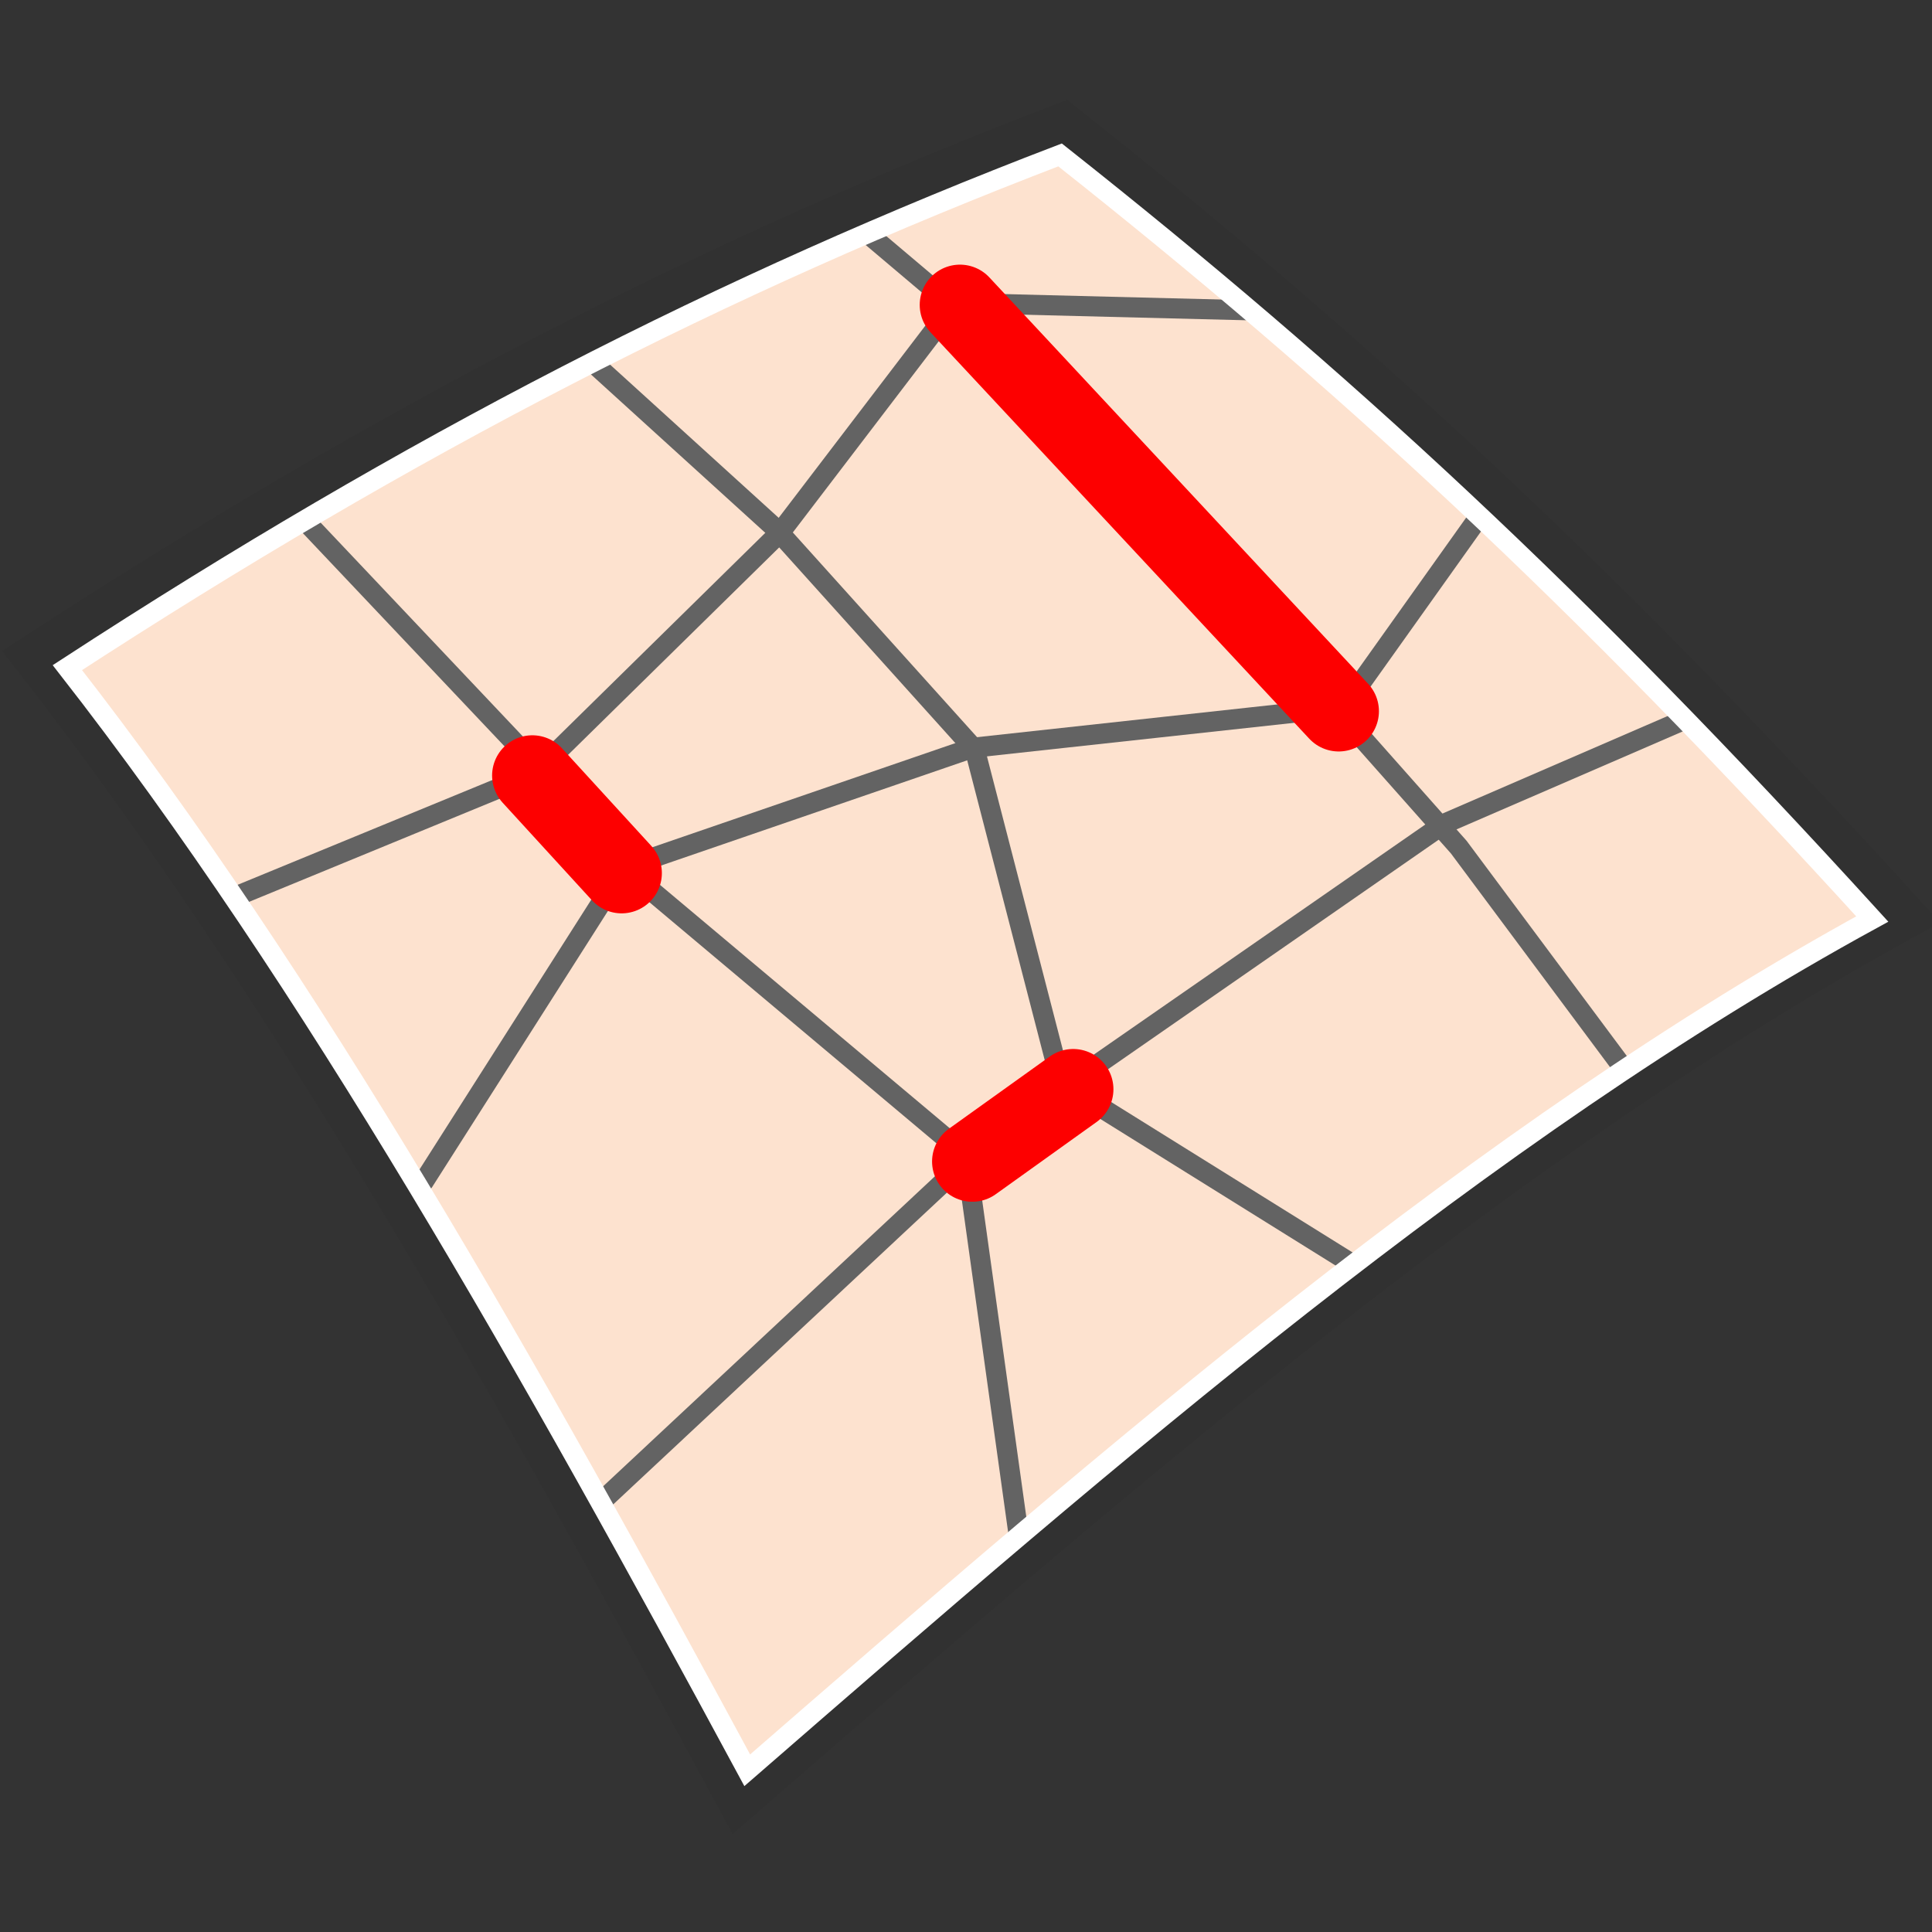 <?xml version="1.0" encoding="UTF-8" standalone="no"?>
<!-- Created with Inkscape (http://www.inkscape.org/) -->

<svg
   xmlns:dc="http://purl.org/dc/elements/1.1/"
   xmlns:cc="http://creativecommons.org/ns#"
   xmlns:rdf="http://www.w3.org/1999/02/22-rdf-syntax-ns#"
   xmlns:svg="http://www.w3.org/2000/svg"
   xmlns="http://www.w3.org/2000/svg"
   xmlns:xlink="http://www.w3.org/1999/xlink"
   xmlns:sodipodi="http://sodipodi.sourceforge.net/DTD/sodipodi-0.dtd"
   xmlns:inkscape="http://www.inkscape.org/namespaces/inkscape"
   width="48px"
   height="48px"
   id="svg6504"
   version="1.1"
   inkscape:version="0.91 r13725"
   sodipodi:docname="edgelength.svg">
  <rect width="100%" height="100%" fill="#333333" stroke="none"/>
  <defs
     id="defs6506">
    <inkscape:perspective
       sodipodi:type="inkscape:persp3d"
       inkscape:vp_x="0 : 24 : 1"
       inkscape:vp_y="0 : 1000 : 0"
       inkscape:vp_z="48 : 24 : 1"
       inkscape:persp3d-origin="24 : 16 : 1"
       id="perspective3842" />
    <linearGradient
       id="linearGradient7196">
      <stop
         style="stop-color:#fdf39c;stop-opacity:1;"
         offset="0"
         id="stop7198" />
      <stop
         style="stop-color:#fce741;stop-opacity:1;"
         offset="1"
         id="stop7200" />
    </linearGradient>
    <linearGradient
       id="linearGradient7188">
      <stop
         style="stop-color:#fce94f;stop-opacity:1;"
         offset="0"
         id="stop7190" />
      <stop
         style="stop-color:#fce94f;stop-opacity:0;"
         offset="1"
         id="stop7192" />
    </linearGradient>
    <linearGradient
       id="linearGradient7180">
      <stop
         style="stop-color:#fdce89;stop-opacity:1;"
         offset="0"
         id="stop7182" />
      <stop
         style="stop-color:#fb9f18;stop-opacity:1;"
         offset="1"
         id="stop7184" />
    </linearGradient>
    <linearGradient
       id="linearGradient7170">
      <stop
         style="stop-color:#ffffff;stop-opacity:0.441;"
         offset="0"
         id="stop7172" />
      <stop
         style="stop-color:#ffffff;stop-opacity:0;"
         offset="1"
         id="stop7174" />
    </linearGradient>
    <radialGradient
       inkscape:collect="always"
       xlink:href="#linearGradient7170"
       id="radialGradient7176"
       cx="25.196"
       cy="19.589"
       fx="25.196"
       fy="19.589"
       r="14.232"
       gradientTransform="matrix(1,0,0,0.621,0,7.423)"
       gradientUnits="userSpaceOnUse" />
    <radialGradient
       inkscape:collect="always"
       xlink:href="#linearGradient7188"
       id="radialGradient7194"
       cx="22.905"
       cy="20.095"
       fx="22.905"
       fy="20.095"
       r="10.834"
       gradientTransform="matrix(1,0,0,0.874,42.929,3.172)"
       gradientUnits="userSpaceOnUse" />
    <inkscape:perspective
       id="perspective5561"
       inkscape:persp3d-origin="0.5 : 0.33333333 : 1"
       inkscape:vp_z="1 : 0.5 : 1"
       inkscape:vp_y="0 : 1000 : 0"
       inkscape:vp_x="0 : 0.5 : 1"
       sodipodi:type="inkscape:persp3d" />
    <inkscape:perspective
       id="perspective5765"
       inkscape:persp3d-origin="0.5 : 0.33333333 : 1"
       inkscape:vp_z="1 : 0.5 : 1"
       inkscape:vp_y="0 : 1000 : 0"
       inkscape:vp_x="0 : 0.5 : 1"
       sodipodi:type="inkscape:persp3d" />
  </defs>
  <sodipodi:namedview
     id="base"
     pagecolor="#ffffff"
     bordercolor="#666666"
     borderopacity="1.0"
     inkscape:pageopacity="0.0"
     inkscape:pageshadow="2"
     inkscape:zoom="5.21446"
     inkscape:cx="27.14175"
     inkscape:cy="-27.917818"
     inkscape:current-layer="layer1"
     showgrid="true"
     inkscape:grid-bbox="true"
     inkscape:document-units="px"
     inkscape:window-width="2560"
     inkscape:window-height="1386"
     inkscape:window-x="0"
     inkscape:window-y="27"
     inkscape:window-maximized="1"
     showguides="false" />
  <g
     id="layer1"
     inkscape:label="Layer 1"
     inkscape:groupmode="layer">
    <path
       style="fill:#fde2cf;stroke:none;fill-opacity:1"
       d="M 0.781,16.295 C 9.656,10.517 17.74,6.372 26.426,3.049 33.727,8.823 39.806,14.436 47.408,22.79 37.356,28.287 27.847,36.52 18.344,44.782 12.775,34.464 7.116,24.408 0.781,16.295 z"
       id="path6523"
       inkscape:connector-curvature="0"
       sodipodi:nodetypes="ccccc" />
    <path
       style="fill:none;stroke:#636363;stroke-width:0.5;stroke-linecap:round;stroke-linejoin:miter;stroke-miterlimit:4;stroke-dasharray:none;stroke-opacity:1"
       d="m 10.528,29.355 4.962,-7.794 8.678,-2.983 9.21,-1.005 3.642,-5.116"
       id="path5528"
       sodipodi:nodetypes="ccccc"
       inkscape:connector-curvature="0" />
    <path
       style="fill:none;stroke:#636363;stroke-width:0.5;stroke-linecap:round;stroke-linejoin:miter;stroke-miterlimit:4;stroke-dasharray:none;stroke-opacity:1"
       d="m 14.735,9.013 4.564,4.147 4.921,5.467 2.138,8.269 7.861,4.898"
       id="path5528-3"
       sodipodi:nodetypes="ccccc"
       inkscape:connector-curvature="0" />
    <path
       style="fill:none;stroke:#636363;stroke-width:0.5;stroke-linecap:round;stroke-linejoin:miter;stroke-miterlimit:4;stroke-dasharray:none;stroke-opacity:1"
       d="m 7.649,13.014 5.359,5.665 1.977,2.445 9.007,7.565 1.378,9.886"
       id="path5528-3-6"
       sodipodi:nodetypes="ccccc"
       inkscape:connector-curvature="0" />
    <path
       style="fill:none;stroke:#636363;stroke-width:0.5;stroke-linecap:round;stroke-linejoin:miter;stroke-miterlimit:4;stroke-dasharray:none;stroke-opacity:1"
       d="m 21.346,5.623 2.331,1.97 9.575,10.081 2.99,3.372 4.318,5.799"
       id="path5528-3-7"
       sodipodi:nodetypes="ccccc"
       inkscape:connector-curvature="0" />
    <path
       style="fill:none;fill-rule:evenodd;stroke:#636363;stroke-width:0.5;stroke-linecap:butt;stroke-linejoin:miter;stroke-miterlimit:4;stroke-dasharray:none;stroke-opacity:1"
       d="m 14.239,37.965 9.788,-9.145 2.332,-1.748 9.51,-6.601 6.577,-2.848"
       id="path4313"
       inkscape:connector-curvature="0"
       sodipodi:nodetypes="ccccc" />
    <path
       style="fill:none;fill-rule:evenodd;stroke:#636363;stroke-width:0.5;stroke-linecap:butt;stroke-linejoin:miter;stroke-miterlimit:4;stroke-dasharray:none;stroke-opacity:1"
       d="m 5.289,22.506 7.999,-3.291 6.104,-5.998 4.343,-5.691 7.929,0.199"
       id="path4315"
       inkscape:connector-curvature="0"
       sodipodi:nodetypes="ccccc" />
    <path
       sodipodi:nodetypes="ccccc"
       inkscape:connector-curvature="0"
       id="path7065"
       d="M 0.781,16.295 C 9.656,10.517 17.74,6.372 26.426,3.049 33.727,8.823 39.806,14.436 47.408,22.79 37.356,28.287 27.847,36.52 18.344,44.782 12.775,34.464 7.116,24.408 0.781,16.295 z"
       style="fill:none;stroke:#313131;stroke-width:1;stroke-linecap:butt;stroke-linejoin:miter;stroke-miterlimit:4;stroke-opacity:1;stroke-dasharray:none" />
    <path
       style="fill:none;stroke:#ffffff;stroke-width:0.5;stroke-linecap:butt;stroke-linejoin:miter;stroke-miterlimit:4;stroke-opacity:1;stroke-dasharray:none"
       d="M 1.674,16.587 C 10.209,11.03 17.983,7.045 26.337,3.849 33.358,9.402 39.204,14.799 46.516,22.833 36.848,28.119 27.703,36.037 18.565,43.982 13.209,34.059 7.766,24.389 1.674,16.587 z"
       id="path7178"
       inkscape:connector-curvature="0"
       sodipodi:nodetypes="ccccc" />
    <path
       style="fill:none;fill-rule:evenodd;stroke:#fd0000;stroke-width:2;stroke-linecap:round;stroke-linejoin:round;stroke-opacity:1;stroke-miterlimit:4;stroke-dasharray:none"
       d="M 23.85,7.575 33.259,17.67"
       id="path4336"
       inkscape:connector-curvature="0"
       sodipodi:nodetypes="cc" />
    <path
       style="fill:none;fill-rule:evenodd;stroke:#fd0000;stroke-width:2;stroke-linecap:round;stroke-linejoin:round;stroke-miterlimit:4;stroke-dasharray:none;stroke-opacity:1"
       d="m 24.157,28.857 2.506,-1.795"
       id="path4336-6"
       inkscape:connector-curvature="0"
       sodipodi:nodetypes="cc" />
    <path
       style="fill:none;fill-rule:evenodd;stroke:#fd0000;stroke-width:2;stroke-linecap:round;stroke-linejoin:round;stroke-miterlimit:4;stroke-dasharray:none;stroke-opacity:1"
       d="m 13.226,19.268 2.218,2.424"
       id="path4336-2"
       inkscape:connector-curvature="0"
       sodipodi:nodetypes="cc" />
  </g>
</svg>
